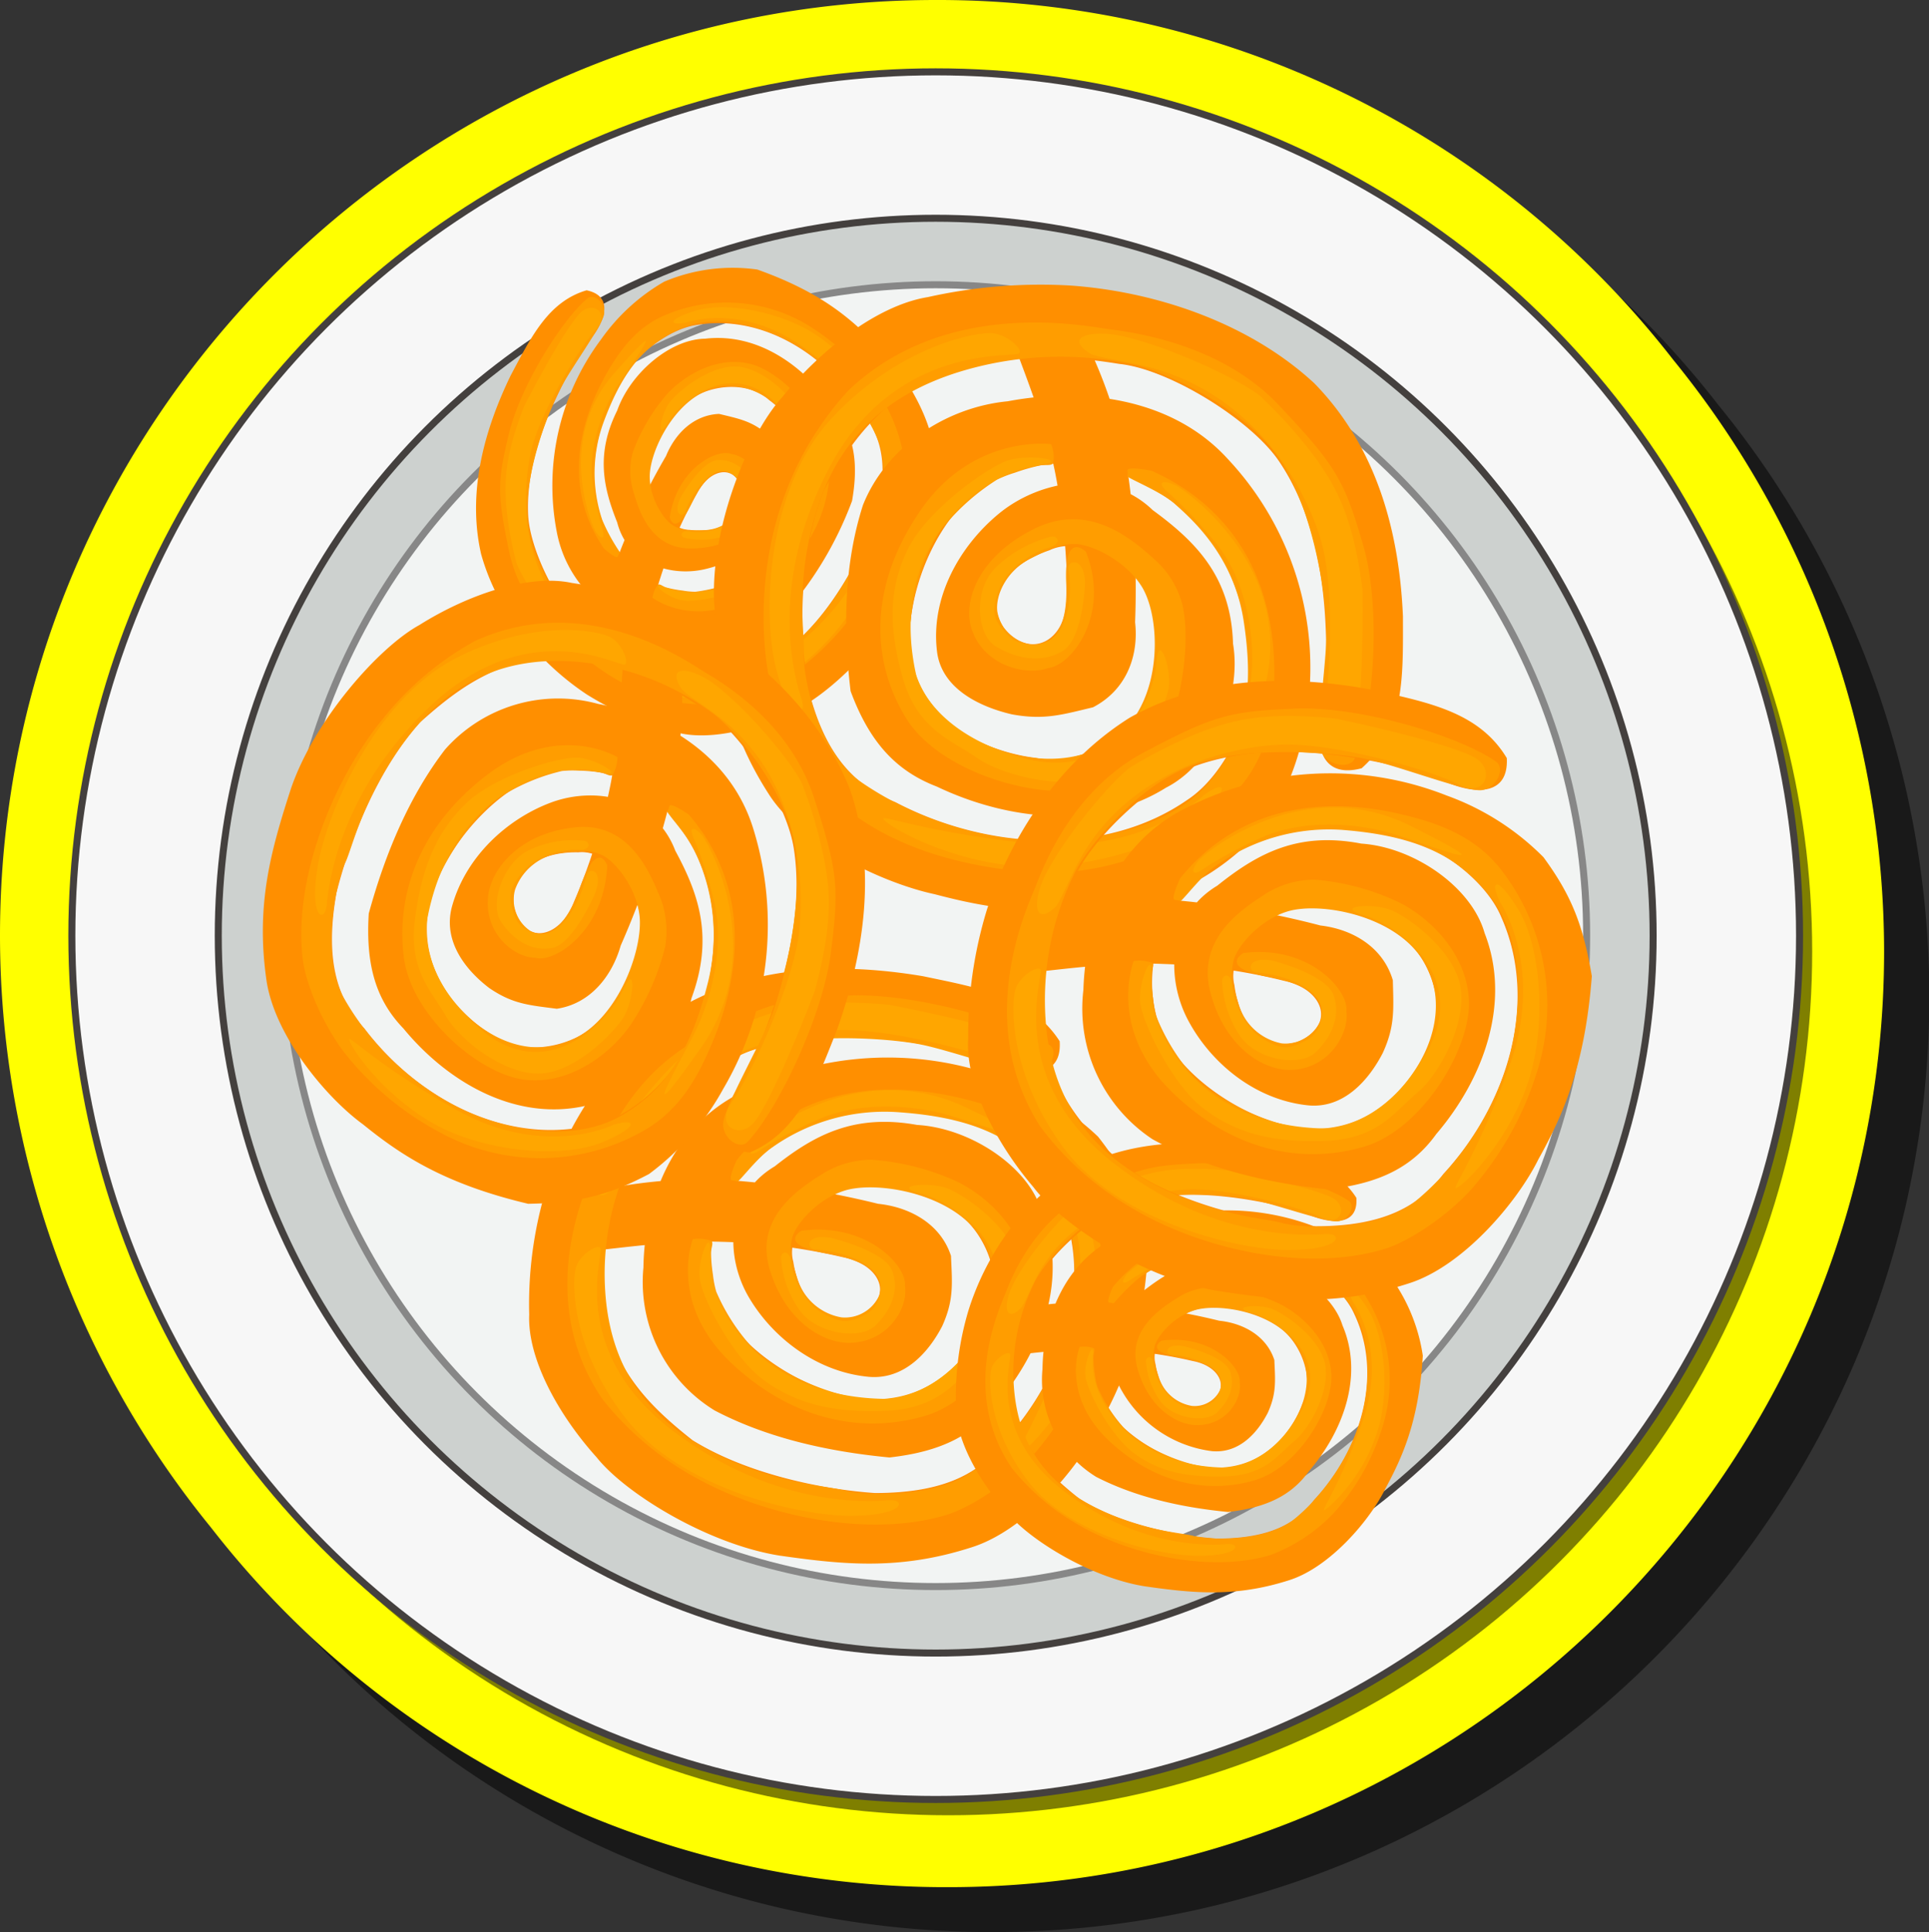 <svg id="Layer_1" data-name="Layer 1" xmlns="http://www.w3.org/2000/svg" width="274.95" height="275.4" viewBox="0 0 274.95 275.4">
  <rect x="0" y="0" width="274.95" height="275.4" fill="#333333" stroke="none"/>
  <defs>
    <style>
      .cls-1 {
        opacity: 0.5;
      }

      .cls-2 {
        fill: #ff0;
      }

      .cls-3 {
        fill: #f7f7f7;
      }

      .cls-3, .cls-4 {
        stroke: #44403e;
      }

      .cls-3, .cls-4, .cls-5 {
        stroke-miterlimit: 10;
      }

      .cls-4 {
        fill: #cdd1cf;
      }

      .cls-5 {
        fill: #f2f4f3;
        stroke: #878787;
      }

      .cls-6 {
        fill: #ff8f00;
      }

      .cls-7 {
        fill: #ff9d00;
      }

      .cls-8 {
        fill: #ffa600;
      }
    </style>
  </defs>
  <g>
    <path class="cls-1" d="M141.58,275.4A132.64,132.64,0,0,1,36.47,224.13,133.62,133.62,0,0,1,6.4,139.77C6.4,66.23,66.23,6.4,139.77,6.4A132.64,132.64,0,0,1,244.88,57.67,133.62,133.62,0,0,1,275,142C275,215.57,215.12,275.4,141.58,275.4Z"/>
    <path class="cls-2" d="M135.17,269a132.62,132.62,0,0,1-105.1-51.27A133.62,133.62,0,0,1,0,133.37C0,59.83,59.83,0,133.37,0A132.65,132.65,0,0,1,238.48,51.27a133.61,133.61,0,0,1,30.07,84.35C268.55,209.17,208.71,269,135.17,269Z"/>
    <g>
      <circle class="cls-1" cx="135.17" cy="135.62" r="123.13"/>
      <g>
        <circle class="cls-3" cx="133.37" cy="133.37" r="123.13"/>
        <circle class="cls-4" cx="133.37" cy="133.37" r="102.26"/>
        <circle class="cls-5" cx="133.37" cy="133.37" r="92.78"/>
      </g>
      <g>
        <g>
          <path class="cls-6" d="M120.08,179.19a84.79,84.79,0,0,0-17.2-2.18c-10.14-.34-21.64,2.22-23.53,1.41-4.94-2.13-1.19-6.33.9-7.46a72.29,72.29,0,0,1,21.55-2.87,126,126,0,0,1,23.35,3.5c4.63.48,8.95,2.93,10.4,7.43.17,4,.43,6.28-1.25,10-1.87,3.62-5.35,7.71-10.52,7.23-7.49-.72-13.7-5.68-17-11.26-3.52-5.91-3.36-14.58,3.65-18.74,5.65-4.47,11.32-7.52,20.29-5.9,7.49.43,15.75,5.83,17.69,12.14,3.94,9.29.34,19.76-6.35,27.57-3.24,4.49-7.88,6.86-15.28,7.69-8.91-.85-17.5-2.82-24.92-6.7a21.48,21.48,0,0,1-10.15-20.37c.14-9.3,3.86-19.85,13.79-24.88a46.23,46.23,0,0,1,37.21-2.13,37.59,37.59,0,0,1,13.8,8.35c4,5.08,5.77,9.12,7.14,16.24-.74,12.62-3.91,19.39-7.1,25.15-2.94,6-10.49,14.81-18.14,17.17-10.19,3.27-18.12,2.46-27.27,1.16-10.22-1.62-22-8.85-26.09-14-5.36-5.94-9.89-14-9.62-20.36a56.7,56.7,0,0,1,2.28-17.48c3.06-9.91,9.74-20.38,19.85-26.63,10.37-5.74,22.47-6.05,34-4.12,8,1.68,15.39,2.9,19.48,9.27.45,6.41-6.95,4.4-10.07,2.59-10.63-2.92-23.53-4.87-33.86-1.27-6.39,2.24-15.44,10.67-17.45,16.48-3,7.08-4.79,14.38-3.32,22.8,2.36,7.23,6.2,11.4,12.37,16.27,7.62,4.73,18.24,7,26,7.53,10.16,0,15.09-3,18.33-7.3,8.9-9.59,13.14-23.61,7.59-35.21-2.27-5.15-9.82-10.6-16.33-11.22-10.06-2-21.24-.29-28.29,8.33-5.2,4.93-5.87,13.62-3.1,19.07,3.36,7.06,15.4,14.19,24.92,13.15,6.32-1,11.25-7.33,13-12.25,2.13-4.25.32-10.5-3.75-14.06a19.56,19.56,0,0,0-14.2-4.19c-5.55.27-11.06,6.28-9.81,10.71.68,4.52,3.48,9.4,9.14,7.75C127.61,185.29,125.8,180.29,120.08,179.19Z"/>
          <path class="cls-7" d="M149.65,149c-5.38-3.57-19.65-7.52-28.73-7.09-9.3.44-11.48,1-21.24,6.15-10,5.27-13.85,15.52-15,18.42s-8.64,18.62,1.22,33a43.43,43.43,0,0,0,13,11c10,5.68,24.85,8.76,35.84,5.51,3.39-1,8.49-4.26,12-8a43,43,0,0,0,9.17-16,29.72,29.72,0,0,0-5.68-28.43c-3.83-4.42-9-6-13.48-7.08-12.82-3-24.23-.33-31.72,8.85,0,0-1.15,2.44-.82,2.86.06.07.25.08.51.12s.38.18.56,0c.86-.83,3.07-3.67,4.83-4.79a27.79,27.79,0,0,1,17.71-5c9.16.62,16.1,2.78,21.2,9s4.83,16.16,2.78,23.12a39.69,39.69,0,0,1-12.74,18.8c-5.66,4.42-16.63,3.64-18.82,3s-9.78-.83-18.88-5.54-13.82-11.65-14.93-21a37.82,37.82,0,0,1,3.63-21c1.37-3.09,8-11.5,15.71-14.7s20.6-2.23,25.19-1.37,14.54,4.53,16.68,4.17S150.88,149.86,149.65,149Z"/>
          <path class="cls-7" d="M98.75,176.63s-3.66,9.32,5.85,18,19.71,9.48,27.36,7.16c8.16-2.49,14.78-13.54,14.37-20.09-.44-7.12-6.8-12-10.64-13.6a35.25,35.25,0,0,0-11.43-2.79,13.34,13.34,0,0,0-6.84,1.9c-3.18,2-10,6.18-7.7,13.76s7.78,10.54,11.47,10.44c5.54-.15,8.31-5.12,7.79-8.12.33-2.84-5.45-9.08-14.74-7.86,0,0-3.63,2,3.69,3.26s8,4,7.4,5.94a5.35,5.35,0,0,1-5.4,3.15,8,8,0,0,1-6.26-5.45c-1-3.18-1.14-4.1-.77-5.83s3.38-5.53,7.52-6.8,13.18.07,17.88,4.83,4,11.32.79,16.41-8,8.49-14.38,8.51-15.33-4.57-18-7.95a28.35,28.35,0,0,1-4.63-7.4,14.43,14.43,0,0,1-.46-2.37,23.65,23.65,0,0,1-.28-3.13c0-.84.55-1.66-.2-1.81A5.48,5.48,0,0,0,98.75,176.63Z"/>
          <path class="cls-8" d="M126.78,143.22c6,1.16,18.13,3.83,20.34,5.56s.86,5.08-2.72,3.34c-4.06-2-17.93-5.66-25.33-5.28s-21.24,3.71-28,15.62c-1.72,3-2.84,6.19-3.57,6.88-3.1,2.93-3.35-1-1.2-4.94C89.61,158.36,96,151.27,98,150a67.12,67.12,0,0,1,10.24-5C111.79,143.75,116.14,142.24,126.78,143.22Z"/>
          <path class="cls-8" d="M85.62,178.14c0,2-4.09,15,10.43,25.93s28,10,30.58,9.78,2.42,2.19-5.27,2.22-24.52-4-32.26-14-7.67-19.68-6.94-21.6S85.69,177,85.62,178.14Z"/>
          <path class="cls-8" d="M150.44,168.12s6.67,8.9,1.75,22.69-8.83,17.88-6.65,16.3,8-8.13,9.89-16,.67-17.24-2.19-21.76S148.81,164.79,150.44,168.12Z"/>
          <path class="cls-8" d="M107.61,162.93c0-.38,14.11-12.62,30-5.1,15.48,7.33,2.36,2.51-2.41,1.12s-12.87-2.13-19.12.86a60.14,60.14,0,0,0-7.55,4C106.88,165,106.47,164.37,107.61,162.93Z"/>
          <path class="cls-8" d="M101.24,179.94a15.22,15.22,0,0,0,.91,4.62c2,5.41,8.59,14.61,24,14.84,0,0,7.92.33,14.12-10.09,6.58-11.06-4.49-18-9-19.16s1.29-1.8,3.92-.69,8.93,5.53,9.89,10.45-2.77,12-5.87,14.51-5.42,6.37-12.89,6.68-12.67-.95-17.29-4.26-8.75-11.49-9.27-14.4c-.46-2.58,1.47-7.18,1.43-4.54C101.23,178.23,101.3,179.39,101.24,179.94Z"/>
          <path class="cls-8" d="M118.42,176.45s7.64,1.8,8.74,4.68-.23,5.75-2.43,7.85-8.45,1.11-10.77-2.24a14.36,14.36,0,0,1-2.63-7.42c-.06-.94,1.23-1.3,1.42.57s1.61,5.52,4.21,7.1,3.8,1.56,5.4.85,2.25-1.15,2.84-2.54.75-3.3-1.72-5-6.14-2.13-7.36-2.22S114.8,175.82,118.42,176.45Z"/>
        </g>
        <g>
          <path class="cls-6" d="M170,194a63.05,63.05,0,0,0-13-1.65c-7.65-.26-16.32,1.68-17.75,1.06-3.72-1.61-.9-4.77.69-5.62a54.47,54.47,0,0,1,16.25-2.17,96.78,96.78,0,0,1,17.6,2.64c3.5.36,6.75,2.21,7.85,5.6.13,3,.32,4.74-.94,7.53-1.41,2.74-4,5.81-7.94,5.46a17.26,17.26,0,0,1-12.8-8.5c-2.66-4.45-2.54-11,2.75-14.13,4.26-3.37,8.53-5.67,15.3-4.45,5.65.32,11.88,4.4,13.34,9.15,3,7,.26,14.91-4.79,20.8-2.44,3.38-5.94,5.17-11.52,5.8-6.72-.65-13.2-2.13-18.79-5a16.21,16.21,0,0,1-7.66-15.37c.1-7,2.91-15,10.4-18.76A34.84,34.84,0,0,1,187,174.69a28.34,28.34,0,0,1,10.41,6.3,25.25,25.25,0,0,1,5.39,12.25c-.57,9.51-3,14.62-5.36,19-2.22,4.51-7.91,11.17-13.68,13-7.69,2.47-13.67,1.86-20.56.88-7.72-1.22-16.57-6.67-19.68-10.57-4.05-4.48-7.46-10.59-7.26-15.35A42.72,42.72,0,0,1,138,186.92c2.3-7.47,7.34-15.36,15-20.08,7.82-4.33,16.95-4.56,25.65-3.1,6,1.26,11.6,2.18,14.68,7,.35,4.83-5.24,3.32-7.59,2-8-2.2-17.74-3.67-25.53-1-4.82,1.69-11.65,8.05-13.17,12.43-2.26,5.34-3.61,10.85-2.5,17.2,1.78,5.45,4.68,8.59,9.33,12.27,5.75,3.56,13.76,5.27,19.59,5.67,7.66,0,11.38-2.24,13.83-5.5,6.71-7.23,9.9-17.81,5.72-26.55-1.71-3.89-7.41-8-12.31-8.46-7.59-1.55-16-.22-21.34,6.28-3.92,3.72-4.43,10.27-2.34,14.38,2.53,5.33,11.62,10.7,18.79,9.92,4.77-.76,8.49-5.53,9.83-9.24,1.6-3.21.24-7.92-2.84-10.61a14.74,14.74,0,0,0-10.7-3.16c-4.19.2-8.34,4.74-7.4,8.08.51,3.41,2.63,7.09,6.89,5.84C175.64,198.56,174.27,194.79,170,194Z"/>
          <path class="cls-7" d="M192.26,171.18c-4.06-2.69-14.82-5.67-21.67-5.35-7,.33-8.65.75-16,4.64s-10.44,11.71-11.28,13.89-6.52,14,.91,24.89a32.78,32.78,0,0,0,9.8,8.27c7.52,4.29,18.74,6.61,27,4.16a24.19,24.19,0,0,0,9.08-6A32.49,32.49,0,0,0,197,203.57a22.41,22.41,0,0,0-4.29-21.44c-2.89-3.33-6.78-4.55-10.16-5.34-9.67-2.23-18.27-.25-23.93,6.67,0,0-.86,1.84-.61,2.16,0,.06.19.06.38.09s.29.14.42,0a27.58,27.58,0,0,1,3.64-3.62,21,21,0,0,1,13.36-3.79c6.91.48,12.15,2.1,16,6.78s3.65,12.19,2.1,17.43a30,30,0,0,1-9.61,14.18c-4.27,3.33-12.54,2.75-14.19,2.25s-7.38-.63-14.24-4.18S145.47,206,144.63,198.9A28.59,28.59,0,0,1,147.36,183c1-2.33,6.06-8.67,11.85-11.08s15.54-1.68,19-1,11,3.42,12.58,3.15S193.19,171.84,192.26,171.18Z"/>
          <path class="cls-7" d="M153.88,192s-2.77,7,4.41,13.57,14.86,7.15,20.63,5.4c6.16-1.88,11.15-10.21,10.84-15.15-.34-5.37-5.13-9.06-8-10.26a26.6,26.6,0,0,0-8.62-2.1,9.9,9.9,0,0,0-5.15,1.43c-2.41,1.53-7.51,4.66-5.81,10.37s5.86,8,8.64,7.88c4.19-.11,6.27-3.86,5.88-6.12.25-2.14-4.11-6.85-11.11-5.93,0,0-2.74,1.54,2.78,2.46s6.07,3,5.58,4.48a4,4,0,0,1-4.07,2.37,6,6,0,0,1-4.72-4.11c-.77-2.4-.87-3.09-.58-4.39s2.54-4.17,5.67-5.13,9.94,0,13.48,3.64,3,8.54.6,12.38-6.06,6.4-10.85,6.41-11.56-3.44-13.58-6a21.6,21.6,0,0,1-3.49-5.58,11.35,11.35,0,0,1-.35-1.79,17.87,17.87,0,0,1-.21-2.36c0-.63.41-1.25-.15-1.36A4.05,4.05,0,0,0,153.88,192Z"/>
          <path class="cls-8" d="M175,166.83c4.54.87,13.67,2.89,15.34,4.19s.65,3.83-2,2.52c-3.06-1.48-13.52-4.27-19.1-4s-16,2.8-21.1,11.78c-1.29,2.29-2.14,4.67-2.68,5.19-2.34,2.21-2.53-.75-.91-3.73,2.47-4.56,7.27-9.9,8.79-10.84a49.26,49.26,0,0,1,7.72-3.78C163.71,167.23,167,166.09,175,166.83Z"/>
          <path class="cls-8" d="M144,193.17c0,1.47-3.08,11.32,7.87,19.55s21.1,7.53,23.06,7.38,1.82,1.65-4,1.67-18.49-3-24.33-10.56-5.78-14.85-5.23-16.3S144,192.33,144,193.17Z"/>
          <path class="cls-8" d="M192.86,185.61s5,6.71,1.31,17.11-6.65,13.48-5,12.29a24.78,24.78,0,0,0,7.46-12c1.45-5.91.5-13-1.65-16.4S191.63,183.1,192.86,185.61Z"/>
          <path class="cls-8" d="M160.56,181.7c0-.29,10.64-9.53,22.62-3.85,11.68,5.53,1.79,1.89-1.81.84s-9.71-1.6-14.42.65a44.91,44.91,0,0,0-5.7,3C160,183.27,159.7,182.78,160.56,181.7Z"/>
          <path class="cls-8" d="M155.75,194.52a11.43,11.43,0,0,0,.69,3.49c1.51,4.08,6.48,11,18.11,11.18,0,0,6,.25,10.65-7.6,5-8.34-3.39-13.55-6.77-14.45s1-1.36,3-.52,6.73,4.17,7.45,7.88-2.08,9-4.42,10.94-4.09,4.8-9.72,5-9.56-.72-13-3.22-6.6-8.66-7-10.85c-.35-1.95,1.1-5.41,1.08-3.43C155.74,193.23,155.8,194.11,155.75,194.52Z"/>
          <path class="cls-8" d="M168.71,191.89s5.76,1.35,6.59,3.53-.18,4.33-1.83,5.92-6.38.84-8.13-1.69a10.92,10.92,0,0,1-2-5.59c0-.72.93-1,1.07.42a8,8,0,0,0,3.17,5.36c2,1.2,2.87,1.18,4.08.64s1.7-.87,2.14-1.92.57-2.48-1.3-3.77a12.37,12.37,0,0,0-5.55-1.68C166.05,193.05,166,191.42,168.71,191.89Z"/>
        </g>
        <g>
          <path class="cls-6" d="M99.36,70.31a63.91,63.91,0,0,0-5.22,12c-2.39,7.27-3,16.14-4,17.34-2.59,3.12-4.83-.48-5.2-2.24a53.82,53.82,0,0,1,2.47-16.2A94.43,94.43,0,0,1,94.93,65c1.33-3.26,4-5.86,7.57-6,2.92.71,4.64,1,7,3s4.44,5.51,3,9.15a17.28,17.28,0,0,1-11.74,9.91c-5,1.3-11.27-.65-12.79-6.6-2-5-3.06-9.79,0-15.94,1.89-5.34,7.55-10.17,12.53-10.24,7.55-.89,14.38,3.93,18.61,10.43,2.57,3.29,3.31,7.15,2.34,12.68a50.93,50.93,0,0,1-10.12,16.62,16.19,16.19,0,0,1-16.89,3c-6.7-2.07-13.55-7-15.09-15.24a34.8,34.8,0,0,1,6.32-27.39,28.29,28.29,0,0,1,9-8.23,25.08,25.08,0,0,1,13.27-1.73c9,3.2,13.21,6.92,16.7,10.45,3.71,3.39,8.5,10.73,8.6,16.76.21,8.07-2.05,13.65-4.92,20-3.34,7.06-11.05,14-15.66,15.93-5.44,2.62-12.26,4.19-16.78,2.66A43.14,43.14,0,0,1,83.66,99C77.13,94.68,71,87.63,68.58,79c-2-8.72.37-17.55,4.21-25.48,2.9-5.44,5.34-10.53,10.82-12.14,4.74,1,1.72,6-.25,7.83-4.36,7.08-8.5,16-8.08,24.24.27,5.1,4.46,13.44,8.24,16.12,4.49,3.67,9.4,6.51,15.81,7.22,5.73-.18,9.56-2.07,14.39-5.51,5-4.52,8.92-11.73,10.94-17.21,2.16-7.36,1-11.56-1.4-14.82-5.07-8.47-14.32-14.5-23.89-12.94-4.21.56-9.75,4.88-11.57,9.45-3.61,6.85-4.71,15.32,0,22.24,2.46,4.81,8.62,7.13,13.14,6.28,5.83-.94,13.53-8.15,14.79-15.26.61-4.78-2.93-9.69-6.11-12-2.63-2.44-7.54-2.45-11-.25a14.73,14.73,0,0,0-6,9.39c-1,4.07,2.21,9.33,5.68,9.37,3.42.46,7.54-.54,7.54-5C105.37,66.14,101.37,66.4,99.36,70.31Z"/>
          <path class="cls-7" d="M83.75,42.52C80,45.65,74.15,55.15,72.54,61.81c-1.65,6.83-1.7,8.52,0,16.68,1.7,8.33,8.31,13.3,10.17,14.73s11.65,10.19,24.15,6.1a33,33,0,0,0,10.68-7.09c6.22-6,11.59-16.14,11.56-24.78A23.92,23.92,0,0,0,125.83,57a32.25,32.25,0,0,0-9.66-10,22.41,22.41,0,0,0-21.78-1.9c-4,1.84-6.27,5.24-8,8.26-4.85,8.65-5.36,17.47-.3,24.84,0,0,1.52,1.34,1.9,1.19.07,0,.11-.17.19-.34s.21-.24.12-.41a27,27,0,0,1-2.45-4.5A21.07,21.07,0,0,1,86,60.27c2.39-6.5,5.42-11.07,11-13.44s12.72-.09,17.32,2.86a30,30,0,0,1,10.91,13.2c2,5-.87,12.82-1.81,14.26s-2.67,6.9-8,12.5S104,97.19,97,96a28.63,28.63,0,0,1-14.46-7.07c-1.94-1.65-6.62-8.25-7.32-14.48S78,59.07,79.57,55.93s6.35-9.57,6.54-11.19S84.64,41.8,83.75,42.52Z"/>
          <path class="cls-7" d="M93,85.2s6,4.63,14.27-.43,11-12.26,11-18.29c-.07-6.44-6.68-13.56-11.5-14.65-5.25-1.18-10.14,2.38-12.1,4.83a26.81,26.81,0,0,0-4.43,7.68,9.83,9.83,0,0,0-.07,5.35c.79,2.74,2.36,8.51,8.32,8.49s9.28-3.4,10-6.09c1.06-4-2-7.1-4.23-7.36-2-.85-7.73,2-8.8,9,0,0,.71,3.05,3.13-2s4.63-5,5.87-4.11a4,4,0,0,1,1.14,4.58,6,6,0,0,1-5.27,3.37c-2.52.07-3.21,0-4.39-.67s-3.28-3.61-3.33-6.88,2.84-9.53,7.28-11.93,9-.5,12,2.9,4.44,7.62,3.12,12.21-6.55,10.14-9.56,11.36a21.47,21.47,0,0,1-6.34,1.79,10.91,10.91,0,0,1-1.82-.17A16.13,16.13,0,0,1,95,83.75c-.61-.16-1.09-.75-1.35-.24A4.16,4.16,0,0,0,93,85.2Z"/>
          <path class="cls-8" d="M74.73,57.85c2.12-4.11,6.61-12.31,8.33-13.55s3.86.45,1.85,2.68C82.63,49.5,77,58.76,75.73,64.19s-1.8,16.17,5.39,23.56c1.84,1.89,3.89,3.36,4.23,4,1.47,2.87-1.43,2.22-3.83-.17-3.68-3.65-7.47-9.75-7.94-11.48a49.07,49.07,0,0,1-1.47-8.47C72,68.81,71.78,65.35,74.73,57.85Z"/>
          <path class="cls-8" d="M91.32,95c1.4.44,10,6.13,21-2.07s13.14-18.15,13.54-20.07,2.1-1.29.49,4.28-8.06,16.91-17,20.39S93.5,99,92.27,98,90.53,94.75,91.32,95Z"/>
          <path class="cls-8" d="M97.77,46s7.85-2.94,16.79,3.54S125.64,59.69,125,57.78a24.74,24.74,0,0,0-9.47-10.54c-5.27-3.06-12.34-4.13-16.21-3S95,46.46,97.77,46Z"/>
          <path class="cls-8" d="M85,75.9c-.28-.1-6.16-12.89,2.65-22.81,8.57-9.65,2.31-1.18.3,2s-4.26,8.86-3.43,14a47.82,47.82,0,0,0,1.33,6.33C86.32,76.87,85.75,77,85,75.9Z"/>
          <path class="cls-8" d="M95.92,84.1a11.45,11.45,0,0,0,3.54.32c4.34-.31,12.39-3.13,15.81-14.25,0,0,1.92-5.66-4.31-12.35-6.62-7.1-14-.55-15.77,2.44s-1-1.31.33-3,5.89-5.3,9.65-5,8.07,4.53,9.27,7.32,3.46,5.26,2.11,10.74-3.37,9-6.74,11.61-10.17,3.91-12.38,3.67c-2-.21-4.89-2.58-3-2C94.68,83.75,95.54,83.94,95.92,84.1Z"/>
          <path class="cls-8" d="M97,70.92s2.92-5.15,5.24-5.33S106.37,67,107.43,69s-1,6.36-3.9,7.33a10.85,10.85,0,0,1-5.92.34c-.7-.16-.68-1.17.71-.91a8,8,0,0,0,6-1.55c1.7-1.54,1.93-2.42,1.75-3.73a3.28,3.28,0,0,0-1.23-2.59c-.88-.73-2.23-1.24-4,.19a12.32,12.32,0,0,0-3.17,4.86C97.39,73.8,95.81,73.41,97,70.92Z"/>
        </g>
        <g>
          <path class="cls-6" d="M152,85.31c.19-.46.19-8.71-1.57-17.76-2-10.27-7.61-21.25-7.14-23.33,1.25-5.44,6.88-2.63,8.65-.77a68.51,68.51,0,0,1,8.31,21c2.12,10.87,1.58,23.25,1.54,24.24.54,4.76-1.21,9.65-6,12.13-4.46,1.07-7,1.85-11.58,1-4.54-1.06-10-3.64-10.65-8.94-.95-7.69,3.2-15,8.74-19.6,5.84-4.87,15.69-6.67,22-.57,6.39,4.67,11.17,9.67,11.45,19.05,1.28,7.63-2.89,17.14-9.56,20.52-9.57,6-22.26,4.8-32.66-.16-5.84-2.24-9.61-6.36-12.29-13.61C120.14,89.37,120.34,80.3,123,72c3.23-8.13,11.62-13.93,20.64-14.8,10.55-2,23.34-.61,31.37,8.23a43.48,43.48,0,0,1,11.17,36.9,36.69,36.69,0,0,1-6.2,15.75c-4.81,5.13-9,7.86-16.68,10.84-14.44,2.1-22.83.45-30.09-1.46-7.45-1.59-19.21-7.19-23.68-14.34-6.1-9.5-7.05-17.65-7.73-27.13-.57-10.64,4.83-24.06,9.7-29.38,5.45-6.72,13.55-13.1,20.75-14.26a73.65,73.65,0,0,1,20.3-1.65c11.91.83,25.32,5.18,34.77,13.92,8.93,9.12,12.13,21.21,12.65,33.23,0,8.42.35,16.11-5.89,21.66-7.14,1.9-6.61-6-5.3-9.53.8-11.34,0-24.74-6.52-34.3-4.05-5.91-15.71-13.1-22.75-13.81-8.7-1.42-17.38-1.56-26.55,1.81-7.61,4-11.43,8.8-15.48,16.11-3.55,8.72-3.61,19.9-2.4,27.79,2.37,10.21,6.92,14.49,12.56,16.77,12.94,6.78,29.79,7.86,41.59-.33,5.28-3.44,9.67-12.26,8.84-18.93C178,84.49,173.38,73.65,162,68.52c-6.8-4.12-16.78-2.82-22.28,1.19-7.2,5-12.42,18.68-9,28,2.62,6.12,10.94,9.64,16.91,10.32,5.31,1.18,12-2,15-7A18.2,18.2,0,0,0,164,85.87c-1.61-5.51-9.7-9.69-14.41-7.44-5,1.71-9.81,5.63-6.61,10.94C146.83,94.26,152.05,91.31,152,85.31Z"/>
          <path class="cls-7" d="M193.05,108.2c2.76-6.21,3.88-21.45,1.26-30.47-2.69-9.24-3.83-11.3-12-19.94C174.05,49,161.55,47.38,158,46.91s-23.08-4.47-37,8.67a44.86,44.86,0,0,0-9.34,15.53c-4.08,11.3-4.06,26.94,2.2,37.25,1.93,3.18,6.82,7.57,11.87,10.29,6.56,3.52,13.87,5,20.27,5.6,12.47,1.13,24.22-4.34,30.8-12.13,4.08-4.85,4.7-10.4,4.82-15.14.34-13.54-5.32-24.41-17.46-29.87,0,0-3-.61-3.42-.17-.08.08,0,.27,0,.53s-.12.42.13.57c1.14.67,4.87,2.25,6.55,3.76,2.35,2.11,8.4,7.32,9.84,16.67s.65,16.8-5.16,23.32-17.14,8.51-25.48,8a48.37,48.37,0,0,1-24.24-8.56c-6.33-4.69-8-15.88-7.81-18.23s-1.35-10,1.82-20.22,9.92-16.51,20.27-19.75a48.93,48.93,0,0,1,24.63-1.11c3.81.69,14.89,5.48,20.31,12.47s7.37,20.19,7.48,25-1.7,15.63-.8,17.69S192.35,109.64,193.05,108.2Z"/>
          <path class="cls-7" d="M149.82,63.31s-11.39-1.58-19,10-6.07,21.94-1.65,29.09c4.73,7.64,18.79,11.79,26.09,9.9,7.94-2,12-9.55,12.87-13.76.55-2.56,1.35-7.77.46-12.11a13,13,0,0,0-3.75-6.44c-3.05-2.74-9.32-8.6-17.36-4.64s-10.09,10.2-9.11,13.88c1.47,5.54,7.74,7.2,11,6,3.29-.3,9-7.53,5.41-16.58,0,0-3.15-3.18-2.81,4.44s-2.66,9-5,8.78a5.72,5.72,0,0,1-4.82-4.72c-.28-2.35,1.32-5.77,4.68-7.51s4.37-2.08,6.42-2.09,7,2.14,9.45,6,3,13.26-1.25,19.06-11.86,6.58-18.37,4.5-11.49-6.16-13-12.53,1.56-16.43,4.75-19.89a31.9,31.9,0,0,1,7.28-6.32,17.67,17.67,0,0,1,2.57-1,28,28,0,0,1,3.47-1c.94-.21,2,.17,2-.61A4.91,4.91,0,0,0,149.82,63.31Z"/>
          <path class="cls-8" d="M194.19,83.92c.11,6.3-.07,19.08-1.5,21.69s-5.54,2-4.42-2c1.26-4.52,2.18-19.28,0-26.64s-9.2-20.5-24.24-24.57c-3.84-1-7.67-1.45-8.62-2-4-2.45.33-3.59,5.31-2.32,7.59,1.93,17.1,6.72,19,8.46a68.54,68.54,0,0,1,8.08,9.15C190.06,69,192.79,73,194.19,83.92Z"/>
          <path class="cls-8" d="M145,50.46c-2.22.4-17.93-.71-26.86,16.33s-4.7,30.37-3.86,32.93-1.91,2.93-3.75-4.79-1.27-25.53,8.25-35.57,20.45-12.15,22.79-11.85S146.3,50.28,145,50.46Z"/>
          <path class="cls-8" d="M171.6,113.32s-8.49,8.71-25.23,6.87-22.29-4.83-20-3,11.06,6.16,20.38,6.33,19.65-3.22,24.08-7.11S175,110.92,171.6,113.32Z"/>
          <path class="cls-8" d="M167.39,69.11c.44-.07,17.6,11.33,12.83,29-4.64,17.2-2.27,2.94-1.83-2.17s-.62-13.41-5.46-19a64.06,64.06,0,0,0-6.35-6.68C164.86,68.85,165.5,68.29,167.39,69.11Z"/>
          <path class="cls-8" d="M146.68,66.56a18.81,18.81,0,0,0-5,2C136,71.76,127.17,80.44,130.54,96c0,0,1.49,8,14.73,11.9,14,4.12,19.25-8.56,19.54-13.34s2.34.9,1.71,3.79-4.16,10.22-9.49,12.29-14.17-.08-17.79-2.62-8.47-4-10.58-11.44-1.9-12.94.75-18.33,10.94-11.39,14.1-12.57c2.81-1,8.45-.14,5.47.42C148.6,66.16,147.31,66.49,146.68,66.56Z"/>
          <path class="cls-8" d="M154.66,83s-.24,8.08-3.24,9.83-6.55,1.07-9.44-.66-3.25-8.24,0-11.33a17.61,17.61,0,0,1,7.76-4.32c1.06-.27,1.76,1-.3,1.56s-5.86,2.86-7,5.83-.87,4.17.31,5.62,1.83,2,3.54,2.28A4.57,4.57,0,0,0,151.51,89c1.35-2.86,1-6.64.77-7.89S154.52,79.25,154.66,83Z"/>
        </g>
        <g>
          <path class="cls-6" d="M81.84,128.48A84.22,84.22,0,0,0,87,111.92C89,102,88.49,90.21,89.62,88.49c2.95-4.5,6.44-.08,7.19,2.18a72.28,72.28,0,0,1-.88,21.72,127.38,127.38,0,0,1-7.46,22.4c-1.28,4.48-4.43,8.31-9.11,9-4-.52-6.26-.66-9.62-2.95-3.25-2.47-6.67-6.6-5.32-11.61,2-7.26,8-12.52,14-14.79,6.42-2.45,14.94-.8,17.83,6.82,3.44,6.34,5.46,12.44,2.32,21-1.71,7.31-8.46,14.51-15,15.34-9.83,2.28-19.53-3.07-26.07-11-3.86-4-5.4-8.94-4.94-16.38,2.37-8.63,5.79-16.75,10.88-23.39a21.49,21.49,0,0,1,21.82-6.49c9.14,1.73,18.88,7.21,22.13,17.86a46.21,46.21,0,0,1-4.3,37A37.66,37.66,0,0,1,92.5,167.35c-5.68,3-10,4.12-17.22,4.24-12.3-2.91-18.43-7.19-23.55-11.33-5.38-3.92-12.78-12.88-13.79-20.82-1.47-10.6.69-18.28,3.54-27.06,3.36-9.79,12.5-20.11,18.3-23.29,6.77-4.26,15.54-7.33,21.71-6a57,57,0,0,1,16.83,5.27c9.23,4.71,18.4,13.09,22.82,24.13,3.86,11.2,2.09,23.18-1.8,34.2-3,7.6-5.5,14.67-12.48,17.59-6.4-.65-3.15-7.6-.82-10.36,4.7-10,8.84-22.34,7.08-33.13-1.11-6.69-7.86-17-13.23-20C93.43,96.6,86.54,93.58,78,93.58,70.47,94.66,65.7,97.72,59.84,103c-6,6.69-10,16.76-11.89,24.29-1.76,10,.34,15.38,4,19.32,7.92,10.42,21,17,33.39,13.53,5.46-1.35,12.12-7.85,13.86-14.15,3.74-9.56,3.94-20.87-3.34-29.3-4-6-12.41-8.13-18.25-6.34C70.1,112.41,61,123.05,60.39,132.6c-.1,6.4,5.29,12.35,9.83,14.94,3.83,2.83,10.3,2.13,14.5-1.28A19.53,19.53,0,0,0,91.29,133c.69-5.51-4.28-12-8.86-11.51-4.57-.1-9.86,1.81-9.2,7.67C74.54,134.85,79.78,133.93,81.84,128.48Z"/>
          <path class="cls-7" d="M106.51,162.81c4.44-4.68,10.79-18.06,11.93-27.08,1.17-9.23,1-11.48-2.41-22-3.47-10.74-12.91-16.31-15.57-17.92S83.6,84.12,67.74,91.35a43.52,43.52,0,0,0-13,10.91c-7.31,8.84-12.91,23-11.6,34.36.4,3.51,2.73,9.1,5.8,13.23a42.91,42.91,0,0,0,14.2,11.79,29.71,29.71,0,0,0,29-.7c5-3,7.49-7.82,9.28-12.06,5.13-12.11,4.5-23.81-3.25-32.77,0,0-2.2-1.55-2.68-1.3-.08,0-.12.24-.2.48s-.25.35-.1.55c.67,1,3.09,3.66,3.89,5.59a27.87,27.87,0,0,1,1.9,18.31c-2.2,8.92-5.51,15.38-12.5,19.33s-16.75,2-23.25-1.23a39.69,39.69,0,0,1-16.33-15.79c-3.38-6.34-.73-17,.3-19.05s2.51-9.49,8.71-17.65,13.85-11.6,23.3-11.09a37.91,37.91,0,0,1,20.09,7.2c2.8,1.88,9.94,9.89,11.77,18s-1.35,20.67-3,25.05-7,13.54-7,15.71S105.44,163.88,106.51,162.81Z"/>
          <path class="cls-7" d="M88,107.92s-8.55-5.22-18.74,2.66S56.57,128.37,57.54,136.3c1,8.47,10.8,16.89,17.31,17.61,7.09.79,13-4.63,15.24-8.14A35.56,35.56,0,0,0,94.8,135a13.23,13.23,0,0,0-.69-7.06c-1.46-3.49-4.38-10.87-12.23-10s-11.72,5.85-12.26,9.5c-.81,5.49,3.61,9.07,6.66,9.08,2.74.82,9.88-3.81,10.27-13.17,0,0-1.38-3.92-3.84,3.07s-5.36,7.24-7.13,6.27a5.37,5.37,0,0,1-2.17-5.86,8,8,0,0,1,6.44-5.23c3.32-.45,4.24-.42,5.88.25s4.86,4.28,5.41,8.57-2.34,13-7.84,16.79-11.84,2-16.3-2.05-7-9.38-5.91-15.63S68.23,115.25,72,113.18a28.4,28.4,0,0,1,8.09-3.28,14.75,14.75,0,0,1,2.42-.05,21.88,21.88,0,0,1,3.13.27c.82.13,1.54.82,1.81.11A5.35,5.35,0,0,0,88,107.92Z"/>
          <path class="cls-8" d="M116.13,141.28c-2.18,5.72-6.9,17.19-9,19.07s-5.15,0-2.83-3.25c2.64-3.66,8.67-16.68,9.57-24s0-21.56-10.57-30.25c-2.7-2.21-5.62-3.86-6.17-4.69-2.35-3.56,1.55-3.13,5.08-.34,5.38,4.27,11.27,11.76,12.15,14a65.47,65.47,0,0,1,3.17,11C118.18,126.42,118.92,131,116.13,141.28Z"/>
          <path class="cls-8" d="M88.81,94.72c-1.92-.38-14.09-6.61-27.34,5.81S46.82,126.38,46.57,129,44,131,45.3,123.4,53.43,99.93,64.65,94s20.71-4.16,22.47-3.11S89.89,95,88.81,94.72Z"/>
          <path class="cls-8" d="M87.52,160.3s-9.91,5-22.65-2.19S48.78,146.34,50,148.76,56.6,158,64,161.25s16.86,3.62,21.8,1.59S91.09,159.27,87.52,160.3Z"/>
          <path class="cls-8" d="M100,119c.37.08,10,16.07-.14,30.43-9.89,14-2.87,1.9-.69-2.56s4.31-12.31,2.45-19A62.44,62.44,0,0,0,99,119.75C98.07,117.92,98.79,117.63,100,119Z"/>
          <path class="cls-8" d="M84.35,109.8a15.28,15.28,0,0,0-4.71.09C74,111,63.77,115.84,60.9,131c0,0-1.69,7.75,7.5,15.64,9.76,8.39,18.47-1.32,20.41-5.54s1.56,1.59,0,4-7,7.84-12,7.93-11.3-4.78-13.29-8.28-5.34-6.42-4.36-13.84,3.12-12.32,7.18-16.3S79.18,108,82.14,108c2.62,0,6.81,2.68,4.22,2.19C86,110.08,84.88,110,84.35,109.8Z"/>
          <path class="cls-8" d="M84.84,127.32s-3.09,7.22-6.12,7.8-5.63-1.21-7.32-3.74.36-8.52,4.06-10.23a14.48,14.48,0,0,1,7.76-1.31c.94.11,1.07,1.44-.8,1.3s-5.71.64-7.72,2.92-2.19,3.48-1.76,5.18.74,2.42,2,3.24,3.13,1.3,5.24-.84,3.16-5.68,3.45-6.87S86.07,123.87,84.84,127.32Z"/>
        </g>
        <g>
          <path class="cls-6" d="M183,139.8a82.57,82.57,0,0,0-17.26-2.4c-10.2-.44-21.82,2.15-23.7,1.29-4.93-2.26-1.09-6.6,1-7.75a70.81,70.81,0,0,1,21.74-2.83,124.59,124.59,0,0,1,23.42,3.81c4.65.54,8.95,3.12,10.33,7.81.1,4.14.32,6.54-1.44,10.37-1.94,3.76-5.52,8-10.71,7.45-7.53-.81-13.68-6-16.88-11.84-3.44-6.17-3.12-15.19,4-19.46,5.77-4.62,11.53-7.74,20.53-6,7.53.51,15.74,6.2,17.58,12.76,3.79,9.7,0,20.57-6.89,28.64-3.34,4.64-8,7.07-15.51,7.88-8.95-.95-17.55-3.06-24.95-7.15a22.35,22.35,0,0,1-9.84-21.27c.3-9.67,4.23-20.61,14.31-25.77a45.17,45.17,0,0,1,37.48-1.94A37.08,37.08,0,0,1,220,122.19c3.89,5.31,5.64,9.53,6.89,16.95-1,13.11-4.29,20.13-7.61,26.1-3.06,6.19-10.81,15.32-18.55,17.72-10.32,3.33-18.28,2.43-27.45,1-10.26-1.77-21.94-9.37-26-14.77C142,163,137.57,154.52,138,148a61.16,61.16,0,0,1,2.62-18.17c3.25-10.28,10.16-21.12,20.44-27.55,10.54-5.89,22.72-6.12,34.29-4,8,1.8,15.43,3.12,19.42,9.78.35,6.67-7.06,4.53-10.17,2.62-10.64-3.11-23.58-5.24-34-1.58-6.47,2.29-15.73,11-17.86,17-3.15,7.34-5.07,14.92-3.75,23.69,2.25,7.53,6,11.9,12.16,17,7.58,5,18.22,7.42,26,8,10.22.09,15.24-3,18.58-7.45,9.13-9.91,13.64-24.47,8.27-36.57-2.19-5.37-9.7-11.1-16.23-11.79-10.08-2.2-21.36-.47-28.61,8.45-5.32,5.09-6.15,14.12-3.46,19.8,3.25,7.38,15.24,14.89,24.83,13.88,6.37-1,11.45-7.55,13.32-12.65,2.23-4.41.52-10.92-3.52-14.65A19.08,19.08,0,0,0,186,129.33c-5.59.24-11.23,6.45-10.06,11.07.6,4.71,3.33,9.8,9,8.12C190.47,146.2,188.73,141,183,139.8Z"/>
          <path class="cls-7" d="M213.29,108.6c-5.34-3.75-19.63-8-28.77-7.59-9.36.39-11.57,1-21.48,6.24-10.13,5.41-14.21,16-15.39,19s-9,19.31.63,34.34a43.69,43.69,0,0,0,12.87,11.5c9.92,6,24.84,9.3,36,6,3.43-1,8.62-4.37,12.25-8.22a45.75,45.75,0,0,0,9.52-16.6,31.58,31.58,0,0,0-5.2-29.61c-3.78-4.62-8.94-6.35-13.44-7.46-12.84-3.18-24.36-.52-32.07,9,0,0-1.2,2.53-.87,3,.06.08.25.09.51.13s.37.19.56,0c.88-.86,3.16-3.8,4.94-4.95a27.65,27.65,0,0,1,17.91-5.09c9.21.72,16.15,3,21.17,9.5s4.57,16.85,2.38,24.07a42,42,0,0,1-13.15,19.45c-5.78,4.56-16.8,3.67-19,3s-9.82-.94-18.9-5.9-13.69-12.22-14.64-22a40.76,40.76,0,0,1,4-21.85c1.44-3.2,8.29-11.9,16.07-15.17s20.77-2.16,25.37-1.24,14.55,4.83,16.7,4.47S214.52,109.52,213.29,108.6Z"/>
          <path class="cls-7" d="M161.59,137s-3.85,9.66,5.57,18.76,19.65,10,27.39,7.65c8.25-2.52,15.11-14,14.82-20.78-.32-7.41-6.63-12.56-10.46-14.24a34.59,34.59,0,0,0-11.45-3,13.11,13.11,0,0,0-6.91,1.92c-3.25,2.1-10.13,6.35-8,14.25s7.64,11,11.35,10.95c5.59-.11,8.46-5.26,8-8.39.39-2.94-5.32-9.48-14.69-8.27,0,0-3.68,2.09,3.65,3.41s8,4.26,7.35,6.24a5.46,5.46,0,0,1-5.5,3.23A8,8,0,0,1,176.5,143c-1-3.32-1.08-4.28-.67-6.08s3.5-5.72,7.68-7,13.26.18,17.91,5.16,3.83,11.81.5,17.08-8.24,8.77-14.62,8.74-15.34-4.86-18-8.4a29.21,29.21,0,0,1-4.53-7.74,16.76,16.76,0,0,1-.42-2.46,24.64,24.64,0,0,1-.22-3.26c0-.87.58-1.72-.17-1.88A5.16,5.16,0,0,0,161.59,137Z"/>
          <path class="cls-8" d="M190.39,102.43c6,1.25,18.17,4.12,20.36,5.94s.78,5.29-2.8,3.46c-4-2.08-17.92-6-25.38-5.69s-21.44,3.7-28.43,16c-1.78,3.15-3,6.43-3.7,7.14-3.18,3-3.36-1.06-1.13-5.15,3.41-6.26,9.94-13.58,12-14.87a67,67,0,0,1,10.39-5.13C175.31,102.88,179.7,101.33,190.39,102.43Z"/>
          <path class="cls-8" d="M148.35,138.45c-.08,2-4.38,15.58,10,27.05s28,10.59,30.59,10.4,2.39,2.3-5.34,2.27-24.6-4.32-32.2-14.82-7.37-20.53-6.6-22.52S148.44,137.3,148.35,138.45Z"/>
          <path class="cls-8" d="M213.75,128.51s6.55,9.31,1.34,23.62-9.2,18.53-7,16.9,8.15-8.4,10.24-16.54,1-17.93-1.81-22.65S212.17,125,213.75,128.51Z"/>
          <path class="cls-8" d="M170.75,122.79c0-.39,14.42-13,30.28-5.08,15.44,7.74,2.33,2.62-2.45,1.15s-12.9-2.31-19.24.74a61.25,61.25,0,0,0-7.68,4.15C170,125,169.58,124.28,170.75,122.79Z"/>
          <path class="cls-8" d="M164,140.43a15.94,15.94,0,0,0,.82,4.82c1.93,5.64,8.38,15.26,23.9,15.61,0,0,8,.4,14.38-10.39,6.82-11.45-4.19-18.72-8.68-20s1.34-1.86,4-.69,8.89,5.82,9.76,10.94-3,12.42-6.17,15.05-5.56,6.58-13.08,6.85-12.74-1.08-17.32-4.56-8.6-12-9.07-15c-.41-2.68,1.61-7.45,1.53-4.71C164.06,138.66,164.11,139.86,164,140.43Z"/>
          <path class="cls-8" d="M181.38,136.93s7.66,1.93,8.71,4.94-.34,6-2.58,8.14-8.53,1.1-10.8-2.41a15.28,15.28,0,0,1-2.52-7.73c0-1,1.27-1.35,1.43.6s1.52,5.75,4.1,7.42,3.8,1.65,5.42.92,2.29-1.18,2.91-2.62.8-3.43-1.65-5.22-6.14-2.27-7.37-2.37S177.75,136.25,181.38,136.93Z"/>
        </g>
      </g>
    </g>
  </g>
</svg>
